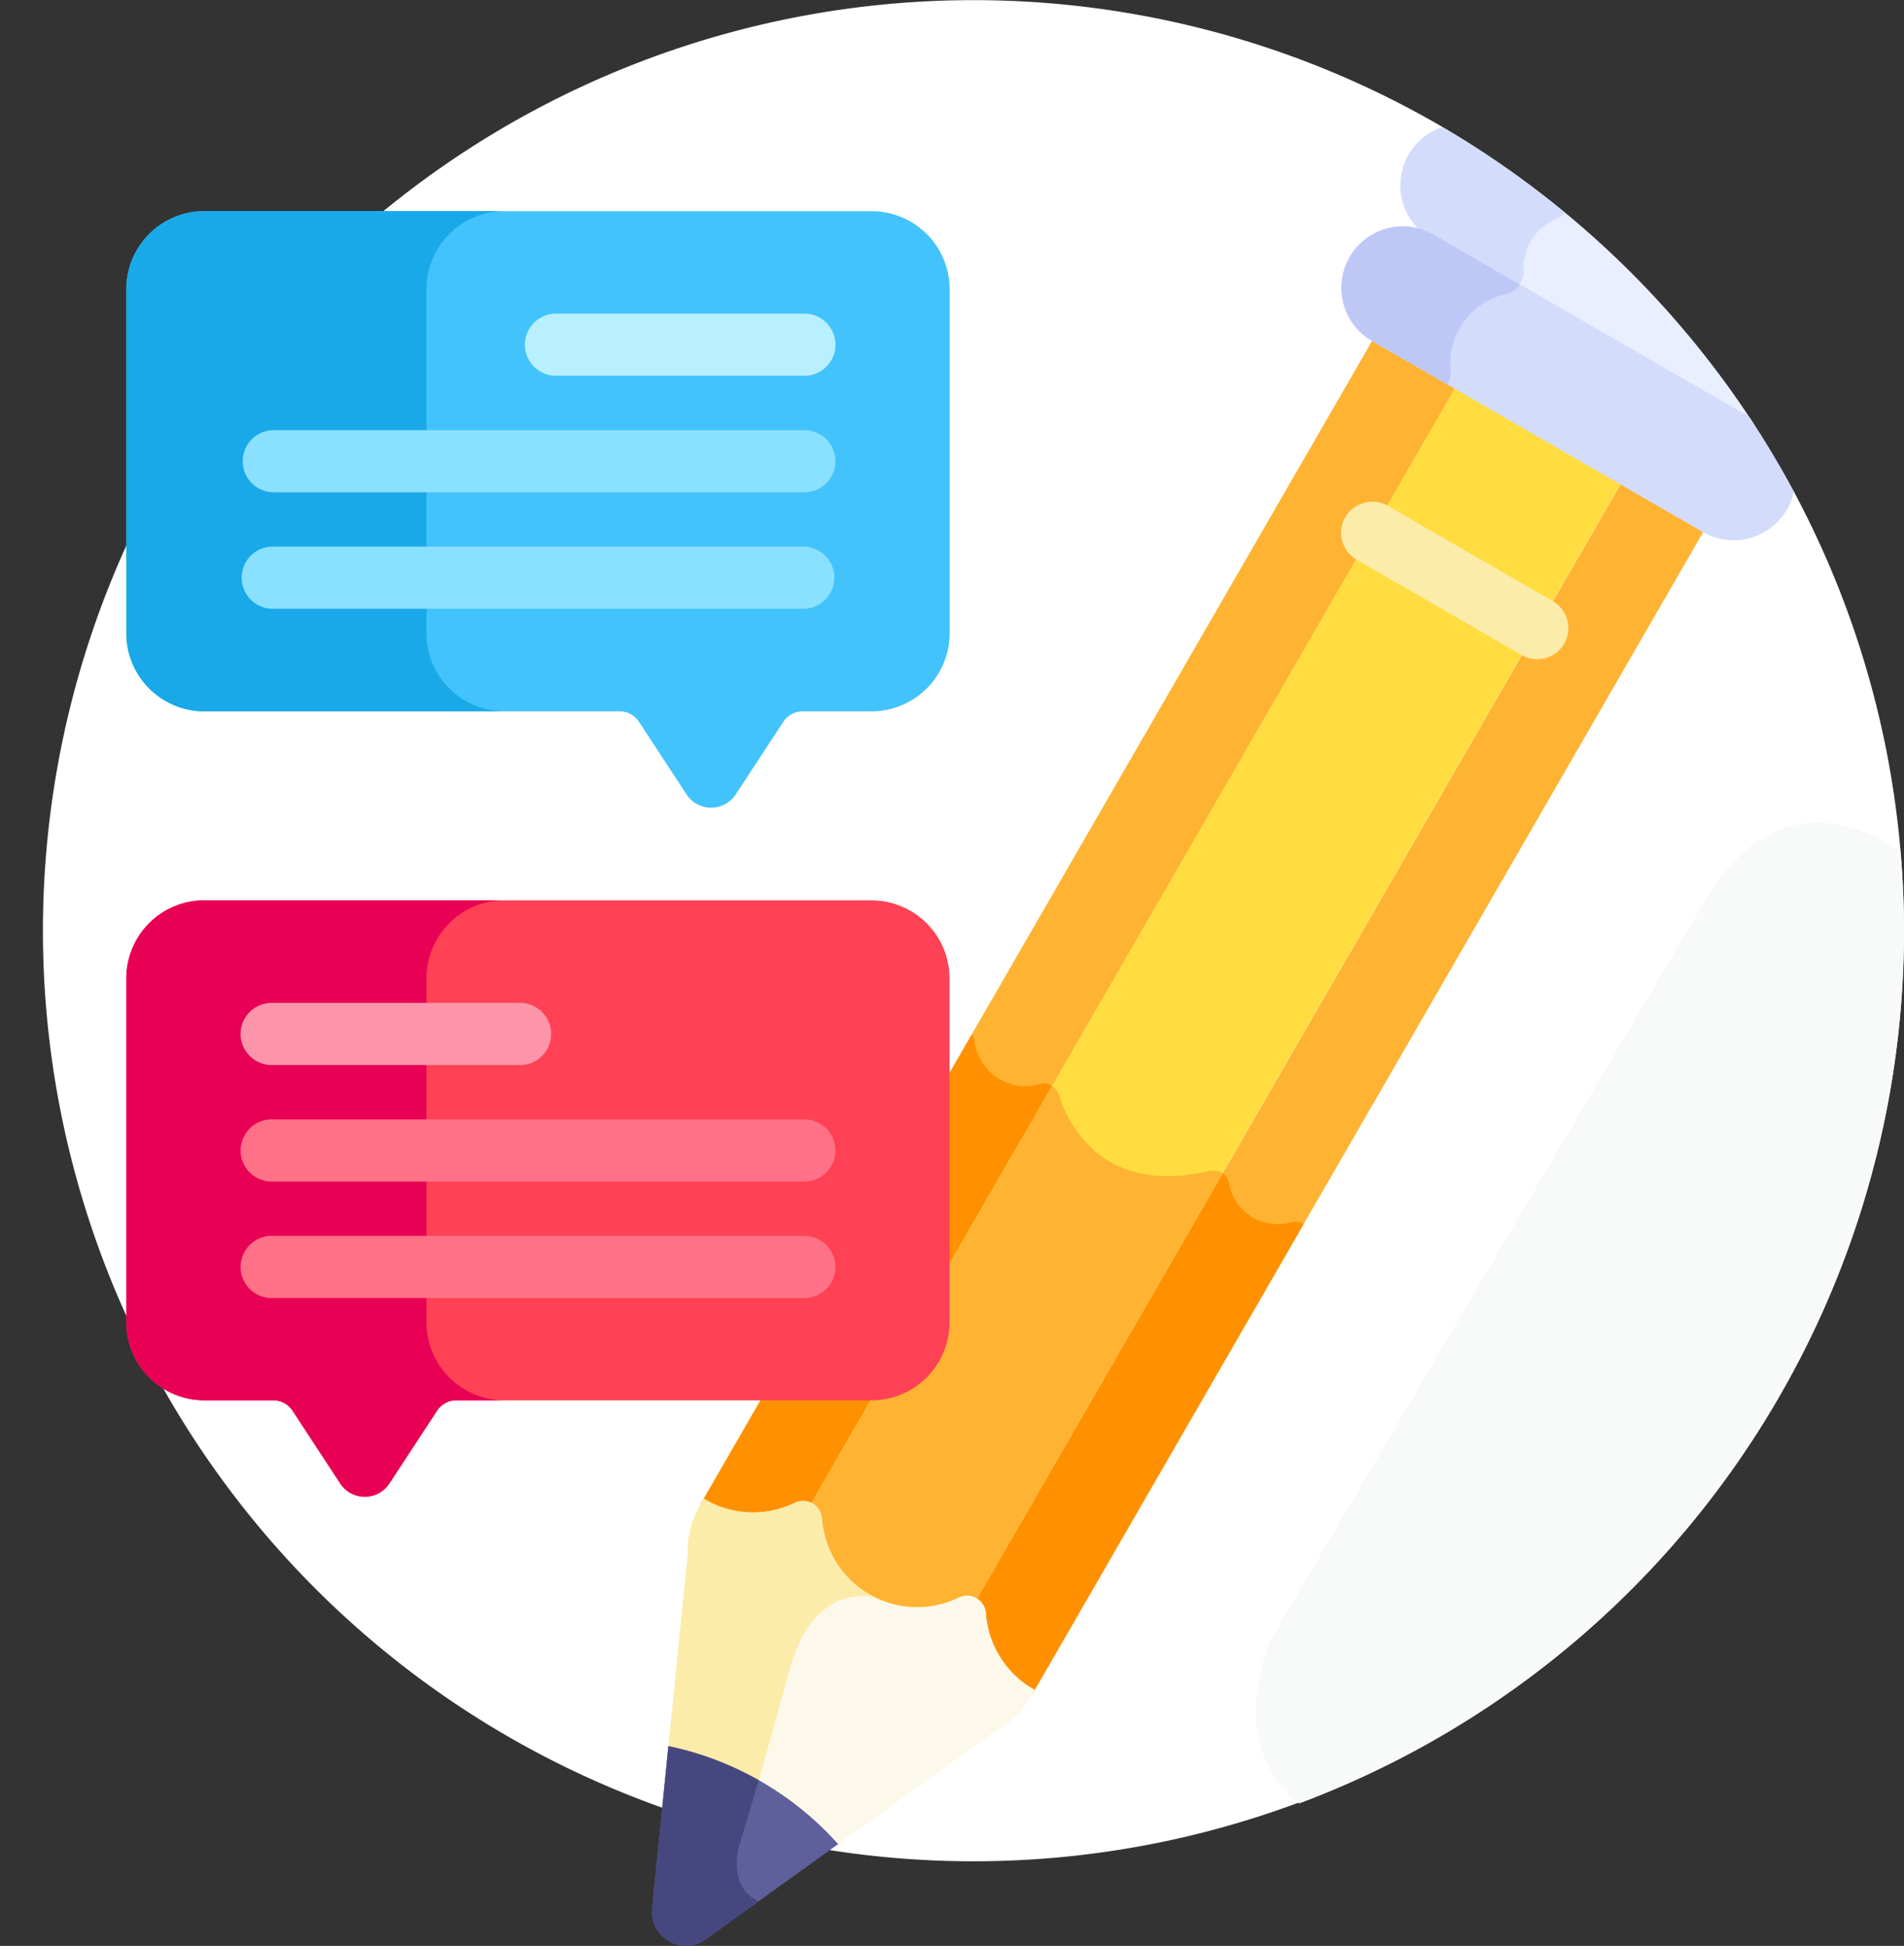 <svg id="svgexport-6_73_" data-name="svgexport-6 (73)" xmlns="http://www.w3.org/2000/svg" width="52.296" height="53.444" viewBox="0 0 52.296 53.444">
  <rect x="0" y="0" width="52.296" height="53.444" fill="#333333" stroke="none"/>
  <g id="Group_2382" data-name="Group 2382" transform="translate(0 0)">
    <path id="Path_687" data-name="Path 687" d="M59.123,13.5,49.478,3.491A25.558,25.558,0,1,0,59.123,13.5Z" transform="translate(-9.853 0)" fill="#fff"/>
    <path id="Path_688" data-name="Path 688" d="M184.313,120.781a2.807,2.807,0,0,0,2.639.09.318.318,0,0,1,.283,0L205.06,90l-2.273-1.312-18.514,32.067Z" transform="translate(-165.039 -79.431)" fill="#ffb332"/>
    <path id="Path_689" data-name="Path 689" d="M193.642,273.511a1.408,1.408,0,0,1-1.835-1.178.428.428,0,0,0-.075-.178l-7.457,12.916.039.025a2.807,2.807,0,0,0,2.639.09.317.317,0,0,1,.283,0l6.706-11.615a.429.429,0,0,0-.3-.065Z" transform="translate(-165.039 -243.747)" fill="#ff9100"/>
    <path id="Path_690" data-name="Path 690" d="M256.335,157.516a2.807,2.807,0,0,0,1.4,2.24l.041.022,18.514-32.067-2.273-1.312L256.19,157.273A.317.317,0,0,1,256.335,157.516Z" transform="translate(-229.448 -113.205)" fill="#ffb332"/>
    <path id="Path_691" data-name="Path 691" d="M264.924,310.062a1.348,1.348,0,0,1-1.722-1.089.428.428,0,0,0-.175-.249l-6.837,11.842a.318.318,0,0,1,.145.243,2.807,2.807,0,0,0,1.4,2.24l.041.022,7.475-12.948A.446.446,0,0,0,264.924,310.062Z" transform="translate(-229.448 -276.498)" fill="#ff9100"/>
    <path id="Path_692" data-name="Path 692" d="M212.667,132.142a.32.32,0,0,1,.164.257,2.808,2.808,0,0,0,4.036,2.33.32.32,0,0,1,.3.013c.007,0,.012.01.019.014l17.825-30.874-4.545-2.624-17.825,30.874C212.653,132.136,212.661,132.138,212.667,132.142Z" transform="translate(-190.449 -90.689)" fill="#ffdd40"/>
    <path id="Path_693" data-name="Path 693" d="M223.68,288.092c-2.935.676-3.879-1.243-4.148-2.093a.439.439,0,0,0-.181-.236l-6.706,11.615.022.009a.32.32,0,0,1,.164.257,2.808,2.808,0,0,0,4.036,2.33.32.32,0,0,1,.3.013c.007,0,.012.01.019.014l6.837-11.842A.438.438,0,0,0,223.68,288.092Z" transform="translate(-190.449 -255.933)" fill="#ffb332"/>
    <path id="Path_694" data-name="Path 694" d="M175.7,401.319a8.4,8.4,0,0,1,4.526,2.613l4.478-3.221a2.488,2.488,0,0,0,.969-.943l.106-.184-.042-.021a2.617,2.617,0,0,1-1.3-2.091.52.52,0,0,0-.738-.426,2.621,2.621,0,0,1-3.767-2.175.52.52,0,0,0-.738-.426,2.617,2.617,0,0,1-2.463-.084c-.014-.008-.026-.017-.039-.025l-.106.184a2.489,2.489,0,0,0-.332,1.311Z" transform="translate(-157.356 -353.173)" fill="#fcf9eb"/>
    <g id="Group_2373" data-name="Group 2373">
      <path id="Path_695" data-name="Path 695" d="M179.01,399.133c.552-2.049,1.666-2.219,2.369-2.092a2.606,2.606,0,0,1-1.455-2.171.52.52,0,0,0-.738-.426,2.617,2.617,0,0,1-2.463-.084l-.039-.025-.106.184a2.488,2.488,0,0,0-.332,1.311l-.551,5.489a8.392,8.392,0,0,1,2.445.931C178.364,401.479,178.658,400.439,179.01,399.133Z" transform="translate(-157.355 -353.172)" fill="#fceca9"/>
      <path id="Path_696" data-name="Path 696" fill="#fceca9"/>
    </g>
    <g id="Group_2374" data-name="Group 2374" transform="translate(36.825 13.774)">
      <path id="Path_697" data-name="Path 697" d="M358.183,136.291a.849.849,0,0,1-.426-.115l-4.545-2.624a.854.854,0,0,1,.854-1.479l4.545,2.624a.854.854,0,0,1-.428,1.593Z" transform="translate(-352.784 -131.959)" fill="#fceca9"/>
    </g>
    <path id="Path_698" data-name="Path 698" d="M53.714,236.907H35.376a2.145,2.145,0,0,0-2.138,2.138V248.5a2.145,2.145,0,0,0,2.138,2.138h1.9a.63.63,0,0,1,.527.284l1.311,2a.807.807,0,0,0,1.349,0l1.311-2a.63.63,0,0,1,.527-.284h11.41a2.145,2.145,0,0,0,2.138-2.138v-9.459A2.145,2.145,0,0,0,53.714,236.907Z" transform="translate(-29.769 -212.178)" fill="#ff4155"/>
    <path id="Path_699" data-name="Path 699" d="M35.375,55.564H53.713A2.145,2.145,0,0,1,55.851,57.7v9.459A2.145,2.145,0,0,1,53.713,69.3h-1.9a.63.63,0,0,0-.527.284l-1.311,2a.807.807,0,0,1-1.349,0l-1.311-2a.63.63,0,0,0-.527-.284H35.375a2.145,2.145,0,0,1-2.138-2.138V57.7a2.145,2.145,0,0,1,2.138-2.138Z" transform="translate(-29.768 -49.764)" fill="#42c3fc"/>
    <path id="Path_700" data-name="Path 700" d="M41.481,248.5v-9.459a2.145,2.145,0,0,1,2.138-2.138H35.375a2.145,2.145,0,0,0-2.138,2.138V248.5a2.145,2.145,0,0,0,2.138,2.138h1.9a.63.63,0,0,1,.527.284l1.311,2a.807.807,0,0,0,1.349,0l1.311-2a.63.63,0,0,1,.527-.284h1.316A2.145,2.145,0,0,1,41.481,248.5Z" transform="translate(-29.768 -212.178)" fill="#e80054"/>
    <g id="Group_2375" data-name="Group 2375" transform="translate(3.469 5.8)">
      <path id="Path_701" data-name="Path 701" d="M41.481,67.16V57.7a2.145,2.145,0,0,1,2.138-2.138H35.375A2.145,2.145,0,0,0,33.237,57.7V67.16A2.145,2.145,0,0,0,35.375,69.3h8.244A2.145,2.145,0,0,1,41.481,67.16Z" transform="translate(-33.237 -55.563)" fill="#1aa9e8"/>
    </g>
    <path id="Path_702" data-name="Path 702" d="M369.678,33.444a1.685,1.685,0,0,0-.314,3.061l8.884,5.129A25.7,25.7,0,0,0,369.678,33.444Z" transform="translate(-330.053 -29.953)" fill="#e9efff"/>
    <path id="Path_703" data-name="Path 703" d="M371.9,37.37a1.453,1.453,0,0,1,.913-1.407.648.648,0,0,0,.218-.171,25.644,25.644,0,0,0-3.357-2.349,1.685,1.685,0,0,0-.314,3.061l2.351,1.357A.641.641,0,0,0,371.9,37.37Z" transform="translate(-330.053 -29.953)" fill="#d3dcfb"/>
    <path id="Path_704" data-name="Path 704" d="M365.195,67.343a1.685,1.685,0,0,0,.189-.5q-.567-1.057-1.228-2.052l-8.669-5a1.687,1.687,0,0,0-1.687,2.922l9.09,5.248a1.687,1.687,0,0,0,2.3-.618Z" transform="translate(-316.113 -53.346)" fill="#d3dcfb"/>
    <path id="Path_705" data-name="Path 705" d="M355.488,59.79a1.687,1.687,0,0,0-1.687,2.922l2.066,1.193a.628.628,0,0,0,.091-.4,1.95,1.95,0,0,1,1.569-2.092.63.63,0,0,0,.331-.25Z" transform="translate(-316.114 -53.347)" fill="#bec8f7"/>
    <path id="Path_706" data-name="Path 706" d="M174.539,460.405a8.6,8.6,0,0,0-2.546-.972l-.446,4.447a.931.931,0,0,0,1.479.854l3.628-2.61A8.6,8.6,0,0,0,174.539,460.405Z" transform="translate(-153.634 -411.476)" fill="#5f5f9b"/>
    <path id="Path_707" data-name="Path 707" d="M173.931,462.176s.195-.61.54-1.808a8.6,8.6,0,0,0-2.48-.936l-.446,4.447a.931.931,0,0,0,1.479.854l1.447-1.041C173.6,463.3,173.931,462.176,173.931,462.176Z" transform="translate(-153.633 -411.475)" fill="#47477f"/>
    <g id="Group_2376" data-name="Group 2376" transform="translate(6.638 27.543)">
      <path id="Path_708" data-name="Path 708" d="M71.209,265.576H64.447a.854.854,0,1,1,0-1.707H71.21a.854.854,0,1,1,0,1.707Z" transform="translate(-63.593 -263.868)" fill="#fc95a9"/>
    </g>
    <g id="Group_2377" data-name="Group 2377" transform="translate(6.638 30.743)">
      <path id="Path_709" data-name="Path 709" d="M79.016,296.229H64.447a.854.854,0,1,1,0-1.707h14.57a.854.854,0,1,1,0,1.707Z" transform="translate(-63.593 -294.521)" fill="#ff7186"/>
    </g>
    <g id="Group_2378" data-name="Group 2378" transform="translate(6.638 33.943)">
      <path id="Path_710" data-name="Path 710" d="M79.016,326.882H64.447a.854.854,0,1,1,0-1.707h14.57a.854.854,0,1,1,0,1.707Z" transform="translate(-63.593 -325.174)" fill="#ff7186"/>
    </g>
    <g id="Group_2379" data-name="Group 2379" transform="translate(14.445 8.614)">
      <path id="Path_711" data-name="Path 711" d="M146,84.232h-6.763a.854.854,0,1,1,0-1.707H146a.854.854,0,1,1,0,1.707Z" transform="translate(-138.381 -82.525)" fill="#b8f0ff"/>
    </g>
    <g id="Group_2380" data-name="Group 2380" transform="translate(6.638 11.814)">
      <path id="Path_712" data-name="Path 712" d="M79.016,114.885H64.447a.854.854,0,0,1,0-1.707h14.57a.854.854,0,1,1,0,1.707Z" transform="translate(-63.593 -113.178)" fill="#8ae1ff"/>
    </g>
    <g id="Group_2381" data-name="Group 2381" transform="translate(6.638 15.013)">
      <path id="Path_713" data-name="Path 713" d="M79.016,145.538H64.447a.854.854,0,0,1,0-1.708h14.57a.854.854,0,1,1,0,1.708Z" transform="translate(-63.593 -143.831)" fill="#8ae1ff"/>
    </g>
    <path id="Path_714" data-name="Path 714" d="M342.812,218.582c-2.847,4.806-11.925,20.29-11.925,20.29s-1.338,2.827.768,4.513a25.582,25.582,0,0,0,16.613-23.958q0-1.117-.1-2.211C346.713,216.284,344.531,215.681,342.812,218.582Z" transform="translate(-295.972 -193.853)" fill="#f8f9f9"/>
  </g>
</svg>
